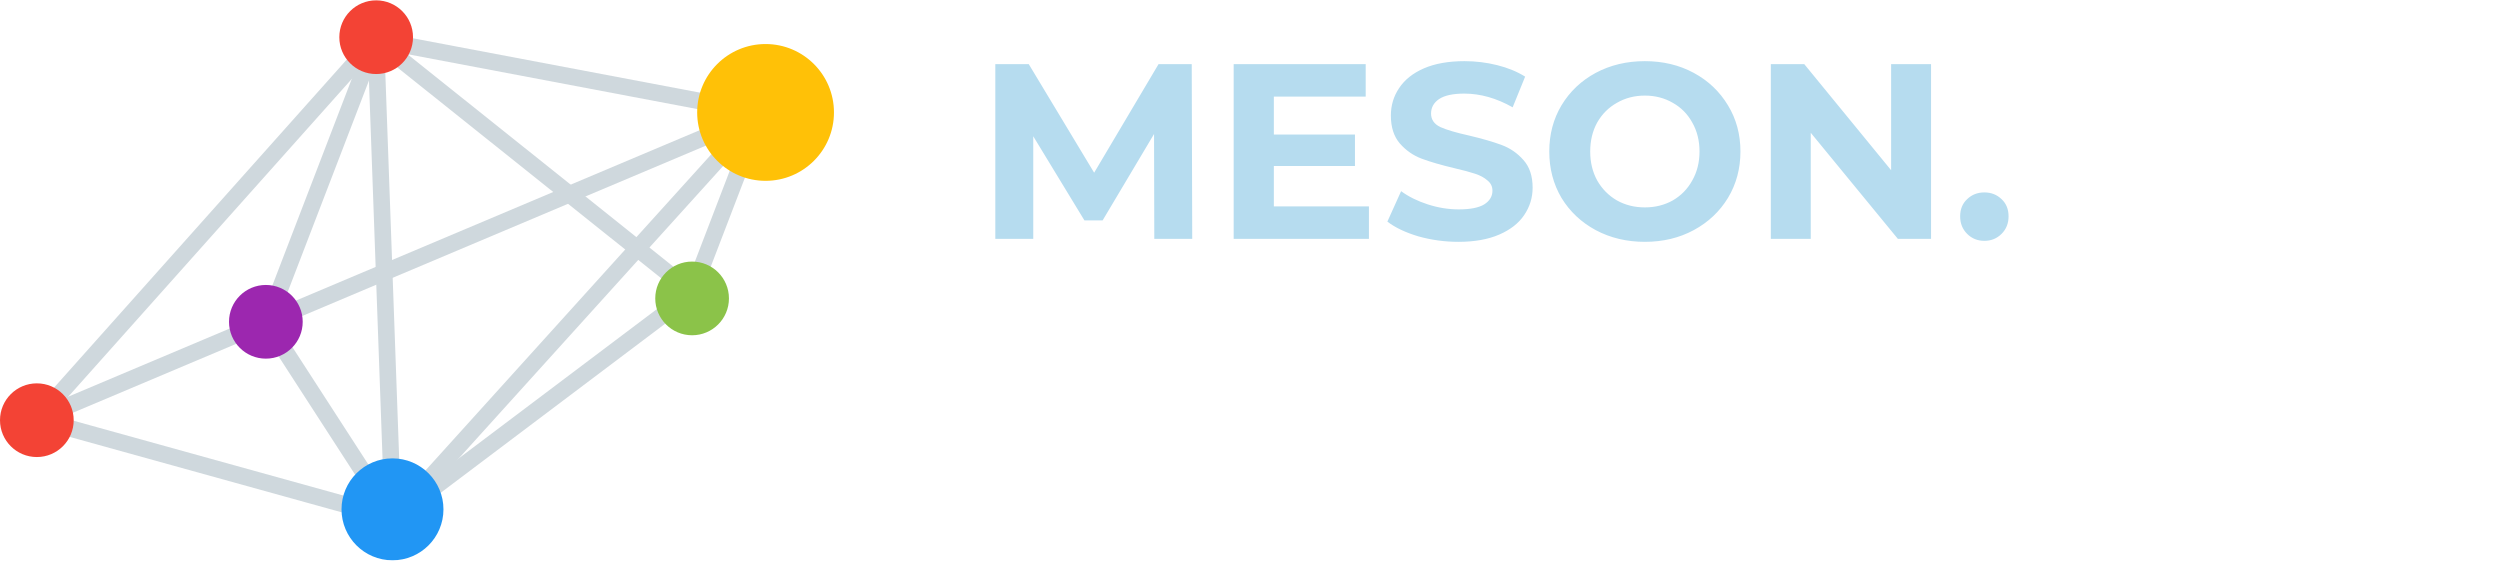 <svg width="2131" height="478" viewBox="0 0 2131 478" fill="none" xmlns="http://www.w3.org/2000/svg">
<g filter="url(#filter0_b_5_2)">
<path d="M309.171 46.186L31.968 356.863" stroke="#CFD8DD" stroke-width="14.182"/>
<path d="M613.078 111.631L31.968 356.863" stroke="#CFD8DD" stroke-width="14.182"/>
<path d="M313.309 435.473L31.217 357.24" stroke="#CFD8DD" stroke-width="14.182"/>
<path d="M316.695 43.176L226.049 279.005" stroke="#CFD8DD" stroke-width="14.182"/>
<path d="M327.227 429.455L227.931 275.997" stroke="#CFD8DD" stroke-width="14.182"/>
<path d="M315.942 33.022L613.831 89.44" stroke="#CFD8DD" stroke-width="14.182"/>
<path d="M315.191 29.636L590.136 249.292" stroke="#CFD8DD" stroke-width="14.182"/>
<path d="M634.143 133.822L589.384 250.42" stroke="#CFD8DD" stroke-width="14.182"/>
<path d="M320.083 27.004L335.128 445.252" stroke="#CFD8DD" stroke-width="14.182"/>
<path d="M623.986 122.539L333.243 444.124" stroke="#CFD8DD" stroke-width="14.182"/>
<path d="M570.577 264.337L346.408 433.216" stroke="#CFD8DD" stroke-width="14.182"/>
<circle cx="652.571" cy="95.834" r="58.299" fill="#FFC107"/>
<circle cx="334.558" cy="434.156" r="43.442" fill="#2196F4"/>
<circle cx="320.646" cy="31.705" r="31.406" fill="#F34335"/>
<circle cx="226.617" cy="274.304" r="31.406" fill="#9C27AF"/>
<circle cx="31.406" cy="358.179" r="31.406" fill="#F34335"/>
<circle cx="589.947" cy="254.37" r="31.406" fill="#8BC349"/>
<path d="M983.919 203.589L983.706 114.243L939.884 187.847H924.354L880.745 116.157V203.589H848.41V54.678H876.916L932.651 147.216L987.535 54.678H1015.83L1016.25 203.589H983.919ZM1166.88 175.934V203.589H1051.58V54.678H1164.12V82.333H1085.83V114.668H1154.97V141.472H1085.83V175.934H1166.88ZM1243.23 206.142C1231.46 206.142 1220.04 204.582 1208.98 201.462C1198.06 198.2 1189.27 194.016 1182.6 188.911L1194.3 162.958C1200.69 167.638 1208.27 171.396 1217.07 174.232C1225.86 177.069 1234.65 178.487 1243.44 178.487C1253.23 178.487 1260.46 177.069 1265.14 174.232C1269.82 171.254 1272.16 167.354 1272.16 162.532C1272.16 158.987 1270.74 156.079 1267.91 153.81C1265.21 151.399 1261.67 149.485 1257.27 148.067C1253.02 146.648 1247.2 145.088 1239.83 143.387C1228.48 140.692 1219.19 137.997 1211.96 135.303C1204.73 132.608 1198.49 128.283 1193.24 122.326C1188.13 116.37 1185.58 108.428 1185.58 98.501C1185.58 89.85 1187.92 82.05 1192.6 75.1C1197.28 68.009 1204.3 62.407 1213.66 58.295C1223.16 54.182 1234.72 52.126 1248.34 52.126C1257.84 52.126 1267.13 53.26 1276.2 55.529C1285.28 57.798 1293.22 61.06 1300.03 65.315L1289.39 91.481C1275.64 83.68 1261.88 79.781 1248.12 79.781C1238.48 79.781 1231.32 81.341 1226.64 84.46C1222.1 87.581 1219.83 91.693 1219.83 96.799C1219.83 101.904 1222.45 105.733 1227.7 108.286C1233.09 110.697 1241.25 113.108 1252.17 115.519C1263.51 118.214 1272.8 120.908 1280.03 123.603C1287.27 126.297 1293.44 130.552 1298.54 136.367C1303.79 142.181 1306.41 150.052 1306.41 159.98C1306.41 168.489 1304 176.289 1299.18 183.38C1294.5 190.329 1287.41 195.86 1277.91 199.973C1268.4 204.085 1256.85 206.142 1243.23 206.142ZM1402.08 206.142C1386.62 206.142 1372.65 202.809 1360.17 196.144C1347.83 189.478 1338.11 180.331 1331.02 168.701C1324.07 156.93 1320.6 143.741 1320.6 129.134C1320.6 114.526 1324.07 101.408 1331.02 89.779C1338.11 78.008 1347.83 68.789 1360.17 62.124C1372.65 55.458 1386.62 52.126 1402.08 52.126C1417.53 52.126 1431.43 55.458 1443.77 62.124C1456.11 68.789 1465.82 78.008 1472.91 89.779C1480.01 101.408 1483.55 114.526 1483.55 129.134C1483.55 143.741 1480.01 156.93 1472.91 168.701C1465.82 180.331 1456.11 189.478 1443.77 196.144C1431.43 202.809 1417.53 206.142 1402.08 206.142ZM1402.08 176.785C1410.87 176.785 1418.81 174.8 1425.9 170.829C1432.99 166.716 1438.52 161.043 1442.49 153.81C1446.61 146.578 1448.66 138.352 1448.66 129.134C1448.66 119.915 1446.61 111.69 1442.49 104.457C1438.52 97.224 1432.99 91.622 1425.9 87.651C1418.81 83.539 1410.87 81.482 1402.08 81.482C1393.28 81.482 1385.34 83.539 1378.25 87.651C1371.16 91.622 1365.56 97.224 1361.44 104.457C1357.47 111.69 1355.49 119.915 1355.49 129.134C1355.49 138.352 1357.47 146.578 1361.44 153.81C1365.56 161.043 1371.16 166.716 1378.25 170.829C1385.34 174.8 1393.28 176.785 1402.08 176.785ZM1646.02 54.678V203.589H1617.73L1543.49 113.179V203.589H1509.45V54.678H1537.96L1611.99 145.088V54.678H1646.02ZM1691.47 205.291C1685.65 205.291 1680.76 203.305 1676.79 199.335C1672.82 195.364 1670.83 190.4 1670.83 184.443C1670.83 178.345 1672.82 173.452 1676.79 169.765C1680.76 165.936 1685.65 164.021 1691.47 164.021C1697.28 164.021 1702.17 165.936 1706.14 169.765C1710.12 173.452 1712.1 178.345 1712.1 184.443C1712.1 190.4 1710.12 195.364 1706.14 199.335C1702.17 203.305 1697.28 205.291 1691.47 205.291Z" fill="#B6DCEF"/>
<path d="M984.982 277.678V426.589H956.689L882.447 336.179V426.589H848.41V277.678H876.916L950.946 368.088V277.678H984.982ZM1135.51 398.934V426.589H1020.21V277.678H1132.75V305.333H1054.46V337.668H1123.6V364.472H1054.46V398.934H1135.51ZM1193.78 305.759H1146.13V277.678H1275.89V305.759H1228.24V426.589H1193.78V305.759ZM1516.8 277.678L1468.09 426.589H1431.07L1398.31 325.755L1364.49 426.589H1327.69L1278.76 277.678H1314.5L1348.11 382.341L1383.21 277.678H1415.12L1449.16 383.192L1483.83 277.678H1516.8ZM1606.29 429.142C1590.83 429.142 1576.86 425.809 1564.38 419.144C1552.04 412.478 1542.33 403.331 1535.24 391.701C1528.29 379.93 1524.81 366.741 1524.81 352.134C1524.81 337.526 1528.29 324.408 1535.24 312.779C1542.33 301.008 1552.04 291.789 1564.38 285.124C1576.86 278.458 1590.83 275.126 1606.29 275.126C1621.75 275.126 1635.64 278.458 1647.98 285.124C1660.32 291.789 1670.04 301.008 1677.13 312.779C1684.22 324.408 1687.76 337.526 1687.76 352.134C1687.76 366.741 1684.22 379.93 1677.13 391.701C1670.04 403.331 1660.32 412.478 1647.98 419.144C1635.64 425.809 1621.75 429.142 1606.29 429.142ZM1606.29 399.785C1615.08 399.785 1623.02 397.8 1630.11 393.829C1637.2 389.716 1642.74 384.043 1646.71 376.81C1650.82 369.578 1652.88 361.352 1652.88 352.134C1652.88 342.915 1650.82 334.69 1646.71 327.457C1642.74 320.224 1637.2 314.622 1630.11 310.651C1623.02 306.539 1615.08 304.482 1606.29 304.482C1597.49 304.482 1589.55 306.539 1582.46 310.651C1575.37 314.622 1569.77 320.224 1565.66 327.457C1561.69 334.69 1559.7 342.915 1559.7 352.134C1559.7 361.352 1561.69 369.578 1565.66 376.81C1569.77 384.043 1575.37 389.716 1582.46 393.829C1589.55 397.8 1597.49 399.785 1606.29 399.785ZM1808.54 426.589L1779.82 385.107H1778.12H1748.12V426.589H1713.66V277.678H1778.12C1791.31 277.678 1802.73 279.877 1812.37 284.273C1822.15 288.669 1829.67 294.909 1834.92 302.993C1840.17 311.077 1842.79 320.65 1842.79 331.712C1842.79 342.774 1840.1 352.346 1834.71 360.43C1829.46 368.372 1821.94 374.47 1812.16 378.725L1845.56 426.589H1808.54ZM1807.9 331.712C1807.9 323.344 1805.21 316.962 1799.82 312.566C1794.43 308.028 1786.56 305.759 1776.21 305.759H1748.12V357.665H1776.21C1786.56 357.665 1794.43 355.396 1799.82 350.857C1805.21 346.319 1807.9 339.937 1807.9 331.712ZM1924.34 368.088L1904.34 388.936V426.589H1870.09V277.678H1904.34V347.241L1970.29 277.678H2008.58L1946.89 344.05L2012.2 426.589H1971.99L1924.34 368.088Z" fill="white"/>
</g>
<defs>
<filter id="filter0_b_5_2" x="-4" y="-3.701" width="2020.2" height="485.299" filterUnits="userSpaceOnUse" color-interpolation-filters="sRGB">
<feFlood flood-opacity="0" result="BackgroundImageFix"/>
<feGaussianBlur in="BackgroundImage" stdDeviation="2"/>
<feComposite in2="SourceAlpha" operator="in" result="effect1_backgroundBlur_5_2"/>
<feBlend mode="normal" in="SourceGraphic" in2="effect1_backgroundBlur_5_2" result="shape"/>
</filter>
</defs>
</svg>
